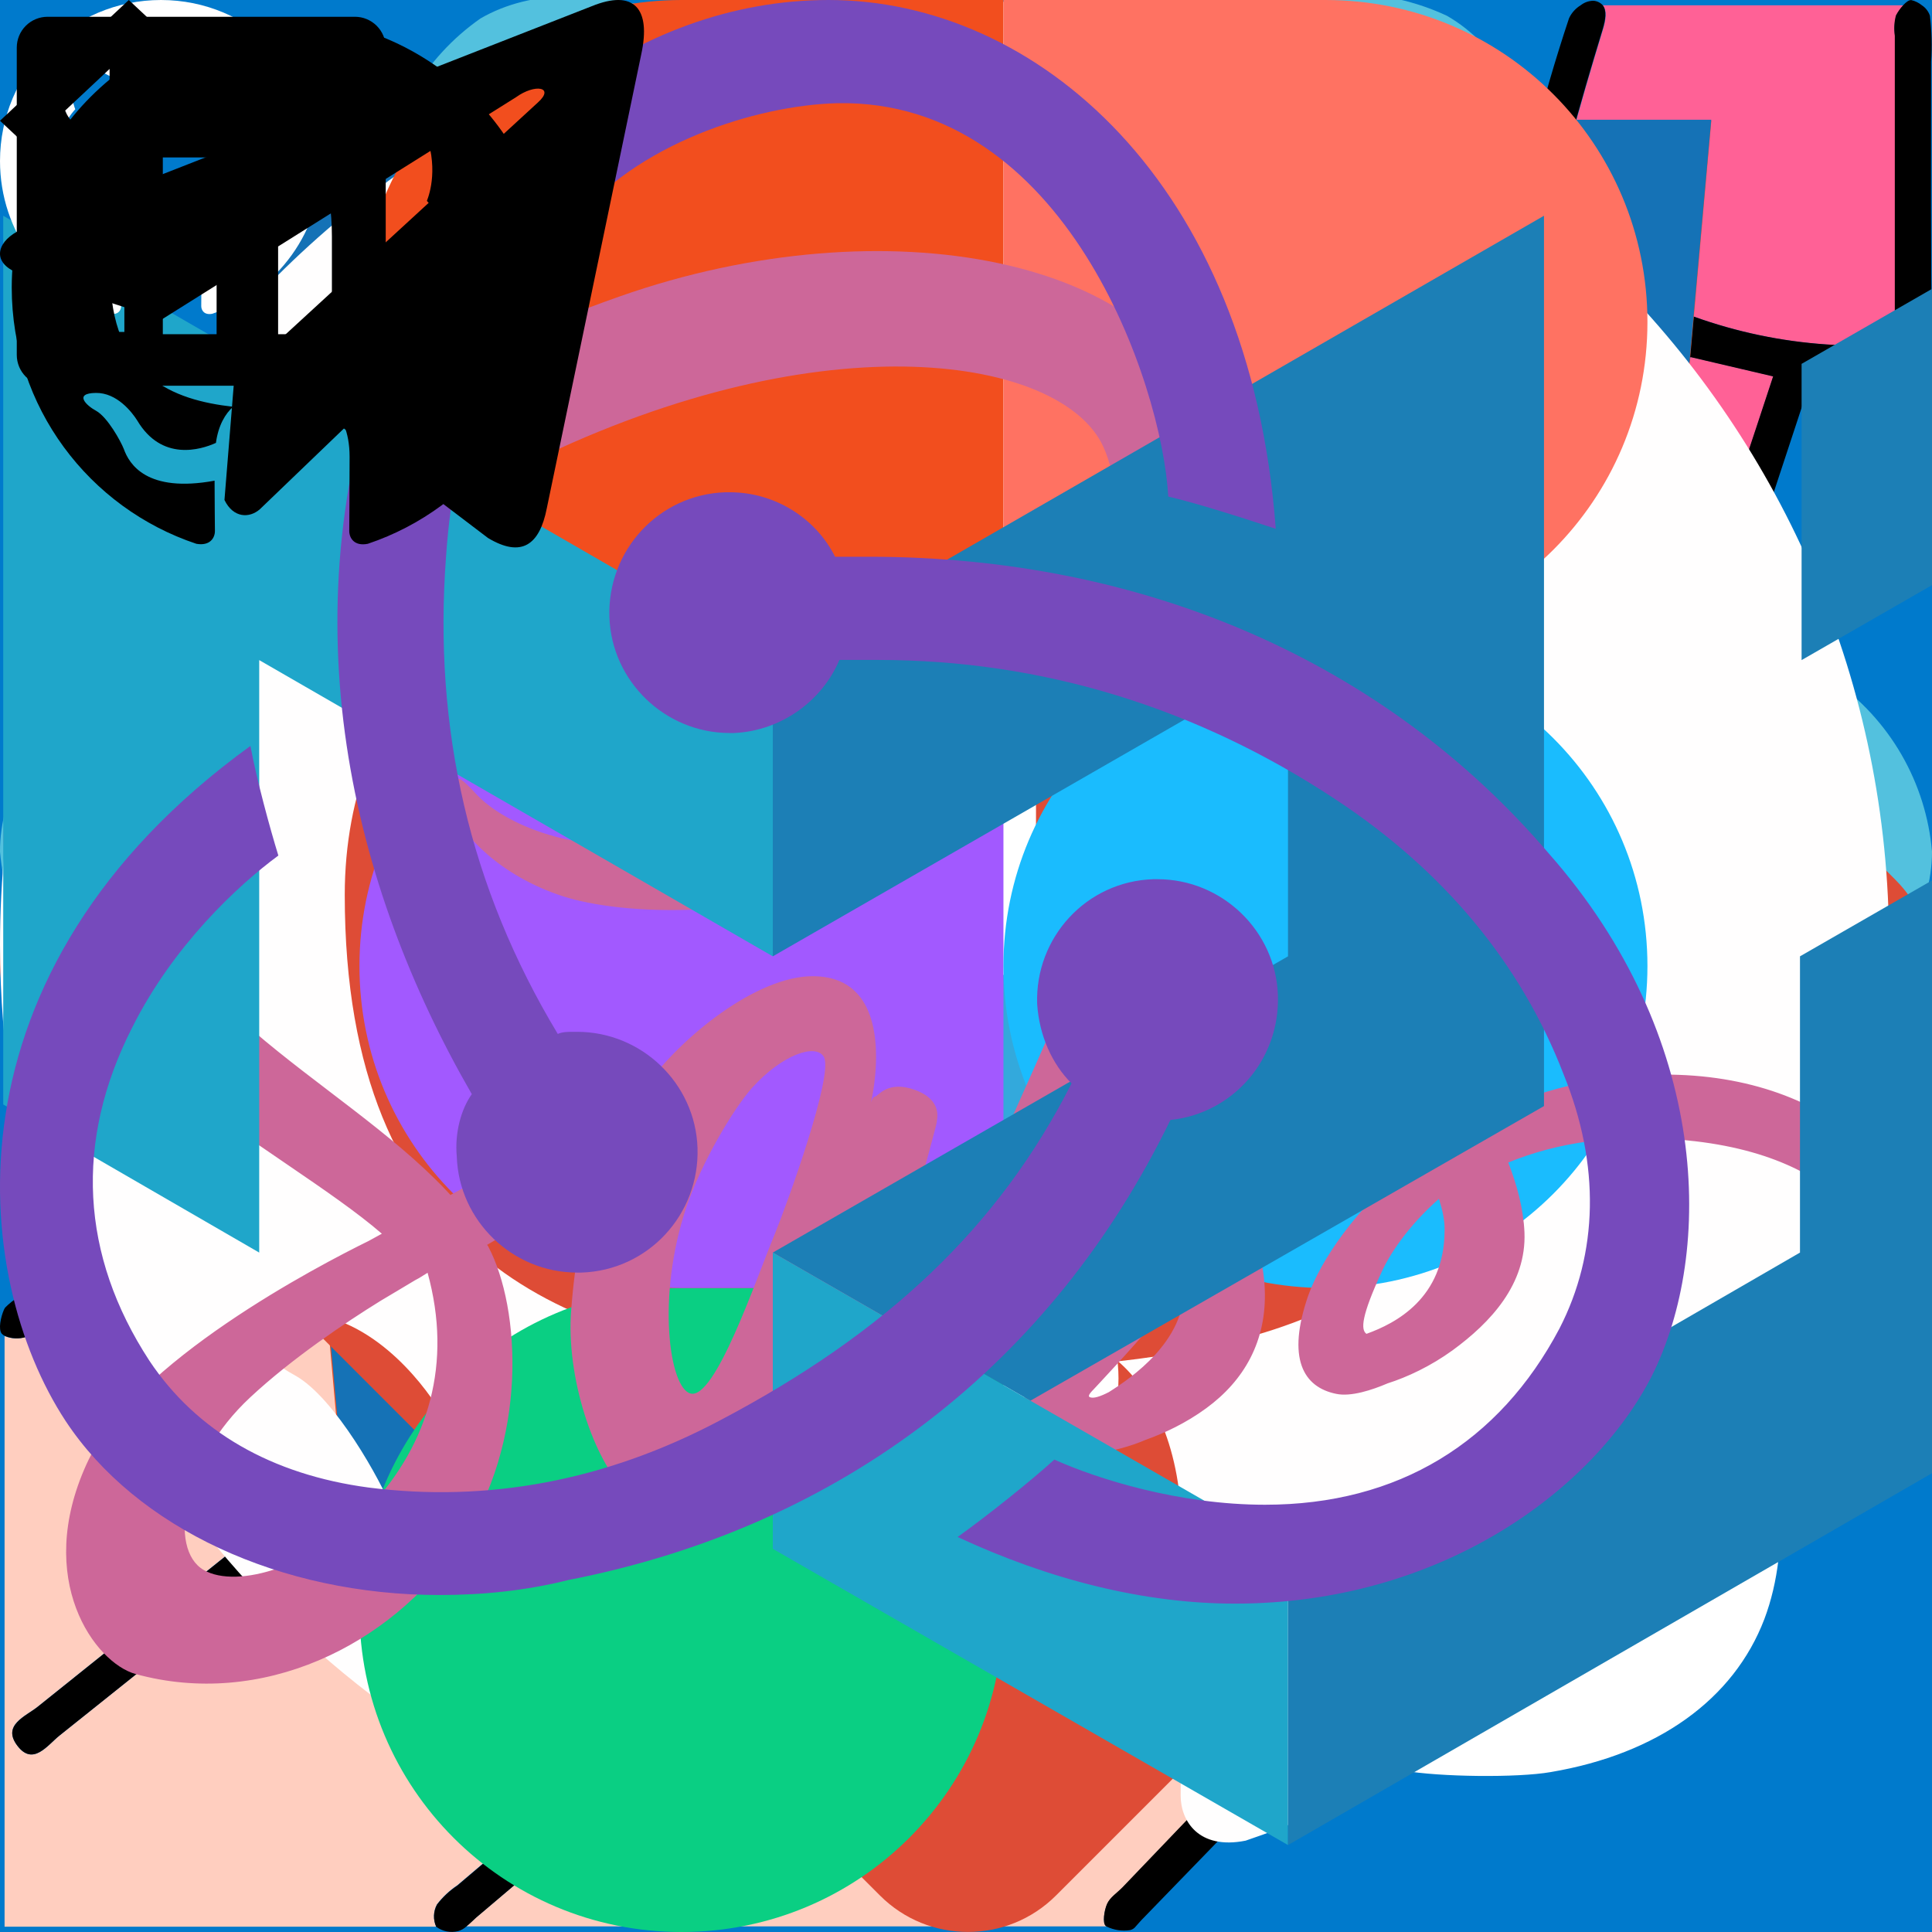 <svg width="120" height="120" viewBox="0 0 120 120" fill="none" xmlns="http://www.w3.org/2000/svg">
<rect x="0" y="0" width="120" height="120" fill="#333333" stroke="none"/>
<!-- logo -->

    <g id="logo">
        <path d="M974.256 160.04v484.139c0 31.585-25.607 57.193-57.193 57.193H115.824c-31.585 0-57.193-25.607-57.193-57.193V160.04c0-31.585 25.607-57.193 57.193-57.193h801.24c31.585 0 57.193 25.607 57.193 57.193z m-64.609 294.499v-269.051h-94.82V359.751h-139.417v94.788h234.237z m-0.543 163.362v-94.788h-94.82v94.788h94.82z m-138.873-337.625v-94.788h-94.82v94.788h94.82z m-28.868 337.625v-94.788H284.428v94.788H741.362z m-110.549-163.362v-94.788h-94.788v94.788h94.788z m0-174.263v-94.788h-94.788v94.788h94.788z m-139.417 174.263v-94.788h-94.788v94.788h94.788z m0-174.263v-94.788h-94.788v94.788h94.788z m-139.385 174.263v-94.788H257.191v94.788h94.82z m0-174.263v-94.788H257.191v94.788h94.82zM212.594 617.901v-94.788H117.774v94.788H212.594z m0-163.362v-94.788H117.774v94.788H212.594z m0-174.263v-94.788H117.774v94.788H212.594z" fill="#FFB578" />
        <path d="M909.647 280.276v174.263h-234.237v-94.788h139.417V185.488h94.82v65.345z" fill="#FF4893" />
        <path d="M814.283 523.112h94.82v94.788h-94.82zM675.41 185.488h94.82v94.788h-94.82z" fill="#8B87C1" />
        <path d="M284.428 523.112H741.362v94.788H284.428z" fill="#FF4893" />
        <path d="M536.025 359.751h94.788v94.788h-94.788zM536.025 185.488h94.788v94.788h-94.788zM396.608 359.751h94.788v94.788h-94.788zM396.608 185.488h94.788v94.788h-94.788zM257.191 359.751h94.82v94.788H257.191zM257.191 185.488h94.82v94.788H257.191zM117.774 523.112H212.594v94.788H117.774zM117.774 359.751H212.594v94.788H117.774zM117.774 185.488H212.594v94.788H117.774z" fill="#8B87C1" />
        <path d="M917.064 723.75H115.824c-43.877 0-79.571-35.697-79.571-79.574V160.04c0-43.877 35.697-79.571 79.571-79.571h801.24c43.877 0 79.571 35.697 79.571 79.571V644.176c0 43.877-35.693 79.574-79.571 79.574zM115.824 125.226c-19.197 0-34.814 15.617-34.814 34.814V644.176c0 19.197 15.617 34.817 34.814 34.817h801.24c19.197 0 34.814-15.62 34.814-34.817V160.04c0-19.197-15.617-34.814-34.814-34.814H115.824z" fill="#4F46A3" />
        <path d="M212.594 302.654H117.774a22.378 22.378 0 0 1-22.378-22.378v-94.788a22.378 22.378 0 0 1 22.378-22.378H212.594a22.378 22.378 0 0 1 22.378 22.378v94.788a22.378 22.378 0 0 1-22.378 22.378z m-72.442-44.757H190.216v-50.032H140.152v50.032zM770.23 302.654h-94.82a22.378 22.378 0 0 1-22.378-22.378v-94.788a22.378 22.378 0 0 1 22.378-22.378h94.82a22.378 22.378 0 0 1 22.378 22.378v94.788a22.378 22.378 0 0 1-22.378 22.378z m-72.442-44.757h50.064v-50.032h-50.064v50.032z" fill="#4F46A3" />
        <path d="M630.813 302.654h-94.788a22.378 22.378 0 0 1-22.378-22.378v-94.788a22.378 22.378 0 0 1 22.378-22.378h94.788a22.378 22.378 0 0 1 22.378 22.378v94.788a22.378 22.378 0 0 1-22.378 22.378z m-72.41-44.757h50.032v-50.032h-50.032v50.032z" fill="#4F46A3" />
        <path d="M491.396 302.654h-94.788a22.378 22.378 0 0 1-22.378-22.378v-94.788a22.378 22.378 0 0 1 22.378-22.378h94.788a22.378 22.378 0 0 1 22.378 22.378v94.788a22.378 22.378 0 0 1-22.378 22.378z m-72.41-44.757h50.032v-50.032h-50.032v50.032z" fill="#4F46A3" />
        <path d="M352.011 302.654H257.191a22.378 22.378 0 0 1-22.378-22.378v-94.788a22.378 22.378 0 0 1 22.378-22.378h94.82a22.378 22.378 0 0 1 22.378 22.378v94.788a22.378 22.378 0 0 1-22.378 22.378z m-72.442-44.757h50.064v-50.032H279.569v50.032zM212.594 476.917H117.774a22.378 22.378 0 0 1-22.378-22.378v-94.788a22.378 22.378 0 0 1 22.378-22.378H212.594a22.378 22.378 0 0 1 22.378 22.378v94.788a22.378 22.378 0 0 1-22.378 22.378z m-72.442-44.757H190.216v-50.032H140.152v50.032zM630.813 476.917h-94.788a22.378 22.378 0 0 1-22.378-22.378v-94.788a22.378 22.378 0 0 1 22.378-22.378h94.788a22.378 22.378 0 0 1 22.378 22.378v94.788a22.378 22.378 0 0 1-22.378 22.378z m-72.41-44.757h50.032v-50.032h-50.032v50.032z" fill="#4F46A3" />
        <path d="M491.396 476.917h-94.788a22.378 22.378 0 0 1-22.378-22.378v-94.788a22.378 22.378 0 0 1 22.378-22.378h94.788a22.378 22.378 0 0 1 22.378 22.378v94.788a22.378 22.378 0 0 1-22.378 22.378z m-72.41-44.757h50.032v-50.032h-50.032v50.032z" fill="#4F46A3" />
        <path d="M352.011 476.917H257.191a22.378 22.378 0 0 1-22.378-22.378v-94.788a22.378 22.378 0 0 1 22.378-22.378h94.82a22.378 22.378 0 0 1 22.378 22.378v94.788a22.378 22.378 0 0 1-22.378 22.378z m-72.442-44.757h50.064v-50.032H279.569v50.032zM909.647 476.917h-234.237a22.378 22.378 0 0 1-22.378-22.378v-94.788a22.378 22.378 0 0 1 22.378-22.378h117.035v-151.885a22.378 22.378 0 0 1 22.378-22.378h94.82a22.378 22.378 0 0 1 22.378 22.378v269.051a22.372 22.372 0 0 1-22.375 22.378z m-211.859-44.757h189.48v-224.295h-50.064v151.885a22.378 22.378 0 0 1-22.378 22.378h-117.039v50.032zM212.594 640.279H117.774a22.378 22.378 0 0 1-22.378-22.378v-94.788a22.378 22.378 0 0 1 22.378-22.378H212.594a22.378 22.378 0 0 1 22.378 22.378v94.788a22.378 22.378 0 0 1-22.378 22.378z m-72.442-44.757H190.216v-50.032H140.152v50.032zM741.362 640.279H284.428a22.378 22.378 0 0 1-22.378-22.378v-94.788a22.378 22.378 0 0 1 22.378-22.378H741.362a22.378 22.378 0 0 1 22.378 22.378v94.788a22.378 22.378 0 0 1-22.378 22.378z m-434.555-44.757H718.983v-50.032H306.807v50.032zM909.103 640.279h-94.82a22.378 22.378 0 0 1-22.378-22.378v-94.788a22.378 22.378 0 0 1 22.378-22.378h94.82a22.378 22.378 0 0 1 22.378 22.378v94.788a22.378 22.378 0 0 1-22.378 22.378z m-72.442-44.757h50.064v-50.032h-50.064v50.032zM308.124 947.533c-53.58 0-104.35-32.154-125.363-84.875a134.19 134.19 0 0 1-9.616-49.846c0-55.521 33.337-104.689 84.935-125.261a22.382 22.382 0 0 1 16.576 41.573c-34.475 13.747-56.751 46.595-56.751 83.689 0 11.359 2.164 22.554 6.439 33.28 18.373 46.099 70.84 68.666 116.959 50.281l308.089-122.761a22.375 22.375 0 0 1 29.073 12.506 22.378 22.378 0 0 1-12.506 29.073l-308.086 122.761a134.209 134.209 0 0 1-49.747 9.581z" fill="#4F46A3" />
        <path d="M804.283 879.989a22.382 22.382 0 0 1-20.793-14.095c-18.385-46.112-70.84-68.666-116.927-50.29a22.378 22.378 0 0 1-16.579-41.573c33.43-13.331 70.054-12.839 103.129 1.391 33.069 14.223 58.618 40.466 71.949 73.896a22.378 22.378 0 0 1-20.78 30.671z" fill="#4F46A3" />
    </g>

<!-- skills -->
    <g id="javaScript">
        <path d="M2.255 0H117.745V120H2.255V0Z" fill="#F7DF1E"/>
        <path d="M32.62 100.28L41.458 94.723C43.163 97.864 44.714 100.522 48.435 100.522C52.001 100.522 54.249 99.072 54.249 93.434V55.091H65.103V93.594C65.103 105.274 58.513 110.59 48.9 110.59C40.218 110.59 35.178 105.918 32.62 100.28" fill="black"/>
        <path d="M71 99.072L79.837 93.756C82.163 97.703 85.187 100.603 90.536 100.603C95.033 100.603 97.9 98.267 97.9 95.045C97.9 91.178 94.954 89.809 89.993 87.554L87.28 86.345C79.45 82.882 74.255 78.532 74.255 69.349C74.255 60.891 80.457 54.447 90.148 54.447C97.048 54.447 102.01 56.944 105.575 63.469L97.125 69.107C95.264 65.644 93.249 64.275 90.148 64.275C86.97 64.275 84.954 66.369 84.954 69.107C84.954 72.49 86.97 73.86 91.621 75.955L94.334 77.163C103.56 81.271 108.754 85.459 108.754 94.883C108.754 105.034 101.079 110.591 90.769 110.591C80.69 110.591 74.178 105.597 71 99.072" fill="black"/>
    </g>

    <g id="typeScript">
        <path d="M0 60V120H60H120V60V0H60H0V60Z" fill="#007ACC"/>
        <path d="M26.537 60.398L26.499 65.312H34.309H42.118L42.118 87.503V109.693H47.642H53.166V87.503L53.166 65.312H60.975H68.785V60.493C68.785 57.826 68.728 55.598 68.652 55.541C68.594 55.465 59.09 55.426 47.566 55.446L26.594 55.503L26.537 60.398Z" fill="white"/>
        <path d="M96.826 55.364C99.874 56.126 102.198 57.478 104.331 59.687C105.436 60.868 107.074 63.021 107.207 63.535C107.246 63.687 102.026 67.192 98.865 69.154C98.75 69.23 98.293 68.735 97.779 67.973C96.236 65.725 94.617 64.754 92.141 64.583C88.503 64.335 86.16 66.24 86.179 69.421C86.179 70.354 86.312 70.906 86.693 71.668C87.493 73.326 88.979 74.316 93.645 76.335C102.236 80.03 105.912 82.468 108.198 85.935C110.75 89.802 111.322 95.973 109.588 100.564C107.684 105.554 102.96 108.945 96.312 110.068C94.255 110.43 89.379 110.373 87.169 109.973C82.35 109.116 77.779 106.735 74.96 103.611C73.855 102.392 71.703 99.211 71.836 98.983C71.893 98.906 72.388 98.602 72.941 98.278C73.474 97.973 75.493 96.811 77.398 95.707L80.846 93.707L81.569 94.773C82.579 96.316 84.788 98.43 86.122 99.135C89.95 101.154 95.207 100.868 97.798 98.545C98.903 97.535 99.36 96.487 99.36 94.945C99.36 93.554 99.188 92.945 98.465 91.897C97.531 90.564 95.626 89.44 90.217 87.097C84.026 84.43 81.36 82.773 78.922 80.145C77.512 78.621 76.179 76.183 75.626 74.145C75.169 72.449 75.055 68.202 75.417 66.487C76.693 60.507 81.207 56.335 87.722 55.097C89.836 54.697 94.75 54.849 96.826 55.364Z" fill="white"/>
    </g>

    <g id="react">
        <g clip-path="url(#clip0_1_3095)">
            <path d="M60 63.607C65.917 63.607 70.714 58.81 70.714 52.893C70.714 46.976 65.917 42.179 60 42.179C54.083 42.179 49.286 46.976 49.286 52.893C49.286 58.81 54.083 63.607 60 63.607Z" fill="#53C1DE"/>
            <path d="M60 77.458C47.122 77.77 34.276 76.034 21.943 72.315C16.245 70.509 10.932 67.664 6.27 63.924C4.491 62.646 3.01 60.999 1.927 59.094C0.845 57.19 0.188 55.075 0 52.892C0 45.808 7.783 38.865 20.82 34.322C33.483 30.297 46.714 28.346 60 28.545C73.109 28.362 86.162 30.278 98.666 34.22C104.153 35.969 109.286 38.676 113.829 42.217C115.577 43.435 117.036 45.023 118.103 46.868C119.169 48.712 119.817 50.769 120 52.892C120 60.255 111.3 67.717 97.286 72.354C85.191 75.951 72.616 77.673 60 77.458ZM60 33.671C47.289 33.501 34.632 35.356 22.504 39.165C10.504 43.352 5.126 49.078 5.126 52.88C5.126 56.857 10.907 63.11 23.601 67.451C35.4 70.99 47.685 72.638 60 72.332C72.07 72.548 84.103 70.915 95.679 67.49C108.857 63.123 114.857 56.861 114.857 52.892C114.641 51.531 114.145 50.228 113.4 49.068C112.655 47.908 111.677 46.914 110.529 46.151C106.465 43.01 101.879 40.611 96.981 39.062C85.02 35.307 72.536 33.487 60 33.671Z" fill="#53C1DE"/>
            <path d="M35.656 106.331C33.656 106.377 31.68 105.892 29.93 104.925C23.793 101.385 21.667 91.177 24.243 77.612C27.083 64.631 32.003 52.195 38.814 40.785C45.203 29.338 53.382 18.988 63.041 10.125C67.298 6.245 72.208 3.15 77.544 0.984C79.474 0.079 81.58 -0.39 83.711 -0.39C85.843 -0.39 87.948 0.079 89.878 0.984C96.26 4.661 98.373 15.924 95.394 30.38C92.466 42.656 87.674 54.411 81.183 65.235C75.019 76.547 67.097 86.807 57.714 95.634C53.303 99.666 48.184 102.846 42.615 105.015C40.386 105.843 38.033 106.287 35.656 106.331ZM43.254 43.331C36.757 54.257 32.041 66.147 29.283 78.555C26.913 91.048 29.188 98.561 32.497 100.472C35.925 102.457 44.248 100.575 54.354 91.747C63.311 83.291 70.872 73.469 76.755 62.647C82.974 52.299 87.571 41.06 90.388 29.321C93.191 15.714 90.77 7.382 87.333 5.402C86.044 4.909 84.668 4.688 83.29 4.753C81.912 4.819 80.562 5.17 79.327 5.784C74.577 7.744 70.21 10.527 66.427 14.004C57.198 22.493 49.386 32.402 43.284 43.357L43.254 43.331Z" fill="#53C1DE"/>
            <path d="M84.326 106.387C78.519 106.387 71.143 102.872 63.463 96.268C53.635 87.325 45.317 76.851 38.833 65.252C32.108 54 27.226 41.743 24.373 28.948C23.136 23.319 22.907 17.515 23.696 11.805C23.878 9.687 24.523 7.635 25.585 5.794C26.647 3.952 28.1 2.366 29.842 1.147C36.215 -2.543 47.027 1.25 58.063 11.047C67.237 19.713 75.028 29.735 81.163 40.764C87.884 51.754 92.817 63.742 95.777 76.28C97.068 82.115 97.267 88.14 96.365 94.048C96.15 96.227 95.466 98.334 94.361 100.224C93.256 102.114 91.755 103.743 89.962 104.998C88.24 105.953 86.294 106.432 84.326 106.387ZM43.269 62.672C49.489 73.757 57.434 83.781 66.806 92.368C76.445 100.661 84.09 102.444 87.377 100.511C90.806 98.518 93.335 90.384 90.729 77.222C87.874 65.252 83.143 53.809 76.71 43.318C70.855 32.763 63.419 23.166 54.66 14.861C44.272 5.638 35.846 3.577 32.413 5.565C31.343 6.435 30.465 7.517 29.834 8.743C29.204 9.969 28.834 11.312 28.749 12.688C28.067 17.78 28.289 22.952 29.404 27.967C32.149 40.203 36.831 51.922 43.273 62.681L43.269 62.672Z" fill="#53C1DE"/>
        </g>
        <defs>
            <clipPath id="clip0_1_3095">
                <rect width="120" height="106" fill="white"/>
            </clipPath>
        </defs>
    </g>

    <g id="styledComponents">
        <g clip-path="url(#clip0_1_3059)">
            <path d="M68.767 118.279C68.947 117.872 69.401 117.589 69.731 117.246C74.767 111.967 79.845 106.735 84.811 101.391C86.365 99.956 87.566 98.18 88.32 96.204C89.074 94.227 89.36 92.103 89.156 89.997C89 89.095 88.796 88.203 88.543 87.323C87.189 88.608 85.93 89.778 84.661 90.957C82.69 92.791 80.727 94.633 78.739 96.446C77.567 97.641 76.059 98.453 74.416 98.774C72.772 99.094 71.07 98.909 69.534 98.242C67.98 97.671 66.627 96.655 65.644 95.322C64.662 93.989 64.092 92.397 64.006 90.743C63.96 90.53 63.899 90.321 63.822 90.117C62.309 91.402 60.861 92.585 59.426 93.802L29.588 119.085C29.382 119.261 29.159 119.479 28.966 119.65H68.746L68.686 119.612C68.472 119.462 68.583 118.673 68.767 118.279Z" fill="#FFCEBF"/>
            <path d="M27.144 118.279C27.497 117.818 27.924 117.418 28.408 117.096L69.7 82.064C72.517 79.673 75.321 77.269 78.112 74.852C78.457 74.612 78.727 74.279 78.892 73.892C79.559 70.983 79.654 67.972 79.17 65.026C78.742 65.326 78.51 65.455 78.313 65.665C74.932 68.69 71.568 71.741 68.17 74.749C67.044 75.882 65.588 76.629 64.012 76.882C62.435 77.136 60.818 76.883 59.394 76.159C57.941 75.473 56.726 74.371 55.901 72.992C55.077 71.613 54.682 70.02 54.766 68.416V67.028C54.145 67.482 53.691 67.786 53.266 68.129C36.74 81.362 20.216 94.584 3.695 107.797C2.949 108.393 2.058 109.721 1.081 108.431C0.104 107.141 1.591 106.61 2.341 106.01C19.953 91.877 37.574 77.758 55.203 63.651C58.074 61.35 58.263 60.385 56.394 56.73L55.28 57.776C52.225 60.617 49.135 63.419 46.127 66.308C44.893 67.498 43.348 68.315 41.669 68.664C39.991 69.013 38.248 68.881 36.641 68.282C35.035 67.683 33.631 66.641 32.591 65.278C31.551 63.915 30.918 62.286 30.765 60.578C30.195 61.007 29.702 61.32 29.235 61.684L3.095 81.944C2.644 82.386 2.13 82.759 1.569 83.05C1.146 83.178 0.692 83.155 0.284 82.986V119.671H27.092C26.992 119.451 26.945 119.21 26.954 118.969C26.963 118.727 27.028 118.491 27.144 118.279Z" fill="#FFCEBF"/>
            <path d="M99.565 1.821C98.837 4.208 98.13 6.599 97.491 9.012C96.901 10.716 96.97 12.58 97.684 14.237C98.397 15.894 99.704 17.225 101.348 17.968C106.376 20.611 112.042 21.798 117.709 21.396V2.228C117.646 1.808 117.669 1.379 117.777 0.968C117.897 0.736 118.049 0.521 118.227 0.33H99.548C99.835 0.664 99.737 1.251 99.565 1.821Z" fill="#FF6196"/>
            <path d="M62.051 42.998C61.962 45.137 61.214 47.197 59.908 48.894C55.242 54.918 49.883 60.372 43.942 65.144C42.984 66.03 41.769 66.591 40.473 66.745C39.176 66.899 37.865 66.638 36.725 66.001C35.592 65.516 34.636 64.692 33.989 63.643C33.342 62.593 33.036 61.369 33.113 60.138C33.25 58.627 33.878 57.202 34.9 56.08C41.543 49.745 48.741 44.019 56.407 38.969C56.909 38.576 57.523 38.35 58.16 38.324C58.798 38.298 59.427 38.472 59.96 38.824C60.66 39.258 61.226 39.879 61.595 40.615C61.964 41.352 62.122 42.177 62.051 42.998Z" fill="#FF87AF"/>
            <path d="M56.913 68.97C56.813 68.023 56.935 67.065 57.268 66.173C57.601 65.281 58.136 64.478 58.832 63.828C65.337 57.828 72.316 52.364 79.701 47.488C79.924 47.347 80.13 47.205 80.374 47.06C81.019 46.594 81.801 46.356 82.596 46.383C83.391 46.41 84.155 46.701 84.766 47.21C85.358 47.711 85.777 48.386 85.963 49.14C86.15 49.893 86.094 50.685 85.803 51.405C84.869 54.517 83.145 57.334 80.798 59.581C76.033 64.276 71.175 68.876 66.229 73.379C65.484 74.146 64.505 74.642 63.447 74.791C62.389 74.94 61.311 74.733 60.384 74.202C59.409 73.696 58.579 72.95 57.972 72.035C57.365 71.119 57 70.065 56.913 68.97Z" fill="#FF87AF"/>
            <path d="M87.834 71.802C86.635 73.087 85.4 74.313 84.248 75.628C83.901 76.137 83.614 76.683 83.391 77.257C84.025 77.445 84.766 77.942 85.28 77.766C87.899 76.888 90.453 75.834 93.328 74.724C92.702 76.164 92.231 77.492 91.567 78.709C88.831 83.308 85.404 87.459 81.407 91.016C79.887 92.482 78.308 93.883 76.671 95.22C75.805 95.939 74.762 96.416 73.651 96.6C72.54 96.784 71.399 96.67 70.347 96.269C69.294 95.868 68.367 95.195 67.659 94.318C66.953 93.441 66.491 92.392 66.323 91.278C66.254 90.659 66.309 90.032 66.484 89.434C66.659 88.836 66.951 88.278 67.343 87.794C73.174 81.461 79.838 75.95 87.153 71.412C87.242 71.377 87.336 71.358 87.432 71.356L87.834 71.802Z" fill="#FF87AF"/>
            <path d="M97.672 54.733L105.004 22.166L110.147 23.37L107.494 31.43C105.017 38.93 102.51 46.429 100.093 53.936C99.622 55.325 99.005 55.582 97.672 54.733Z" fill="#FF6196"/>
            <path d="M89.386 73.888C90.161 70.927 90.933 68.189 91.584 65.421C92.219 62.736 93.426 60.221 95.124 58.046C96.165 56.679 97.335 57.223 98.53 57.519C99.636 57.789 99.915 58.599 99.962 59.662C100.136 62.6 99.241 65.503 97.442 67.834C95.3 70.489 92.532 72.57 89.386 73.888Z" fill="#FF6196"/>
            <path d="M119.944 3.839C120.008 2.885 119.983 1.927 119.871 0.977C119.783 0.712 119.607 0.484 119.374 0.33C119.184 0.175 118.961 0.065 118.723 0.008C118.585 -0.017 118.393 0.124 118.208 0.325C118.03 0.517 117.878 0.732 117.758 0.964C117.65 1.375 117.627 1.804 117.69 2.224V21.387C112.023 21.79 106.357 20.602 101.329 17.959C99.685 17.216 98.378 15.886 97.665 14.229C96.951 12.572 96.882 10.708 97.472 9.003C98.111 6.59 98.818 4.199 99.546 1.812C99.718 1.243 99.816 0.655 99.546 0.321C99.396 0.158 99.189 0.06 98.968 0.047C98.685 0.05 98.41 0.146 98.188 0.321C97.867 0.513 97.612 0.797 97.455 1.135C96.598 3.707 95.844 6.303 95.188 8.926C94.941 9.959 94.874 11.028 94.991 12.084C95.157 13.995 95.868 15.819 97.039 17.338C98.21 18.857 99.793 20.008 101.599 20.654C102.409 20.993 102.884 21.327 102.657 22.394C102.344 23.748 102.04 25.103 101.732 26.461C99.632 35.666 97.544 44.874 95.467 54.088C95.408 54.498 95.228 54.882 94.948 55.189C93.579 56.277 92.429 57.615 91.559 59.131C90.449 61.133 89.682 63.305 89.287 65.559C89.212 66.278 88.952 66.966 88.533 67.555C88.114 68.144 87.55 68.615 86.896 68.923C85.109 69.827 83.468 70.997 81.484 72.214C81.616 69.828 81.591 67.436 81.407 65.053C81.256 64.321 81.288 63.562 81.5 62.844C81.713 62.127 82.099 61.472 82.624 60.94C85.237 58.351 87.1 55.102 88.015 51.538C88.288 50.712 88.363 49.833 88.233 48.973C88.104 48.113 87.774 47.295 87.27 46.586C86.766 45.876 86.102 45.296 85.332 44.891C84.563 44.485 83.708 44.267 82.838 44.253C81.43 44.237 80.047 44.63 78.857 45.384C74.768 48.177 70.75 51.072 66.807 54.066C64.463 55.832 62.256 57.786 59.985 59.637C59.887 59.532 59.803 59.415 59.732 59.29C59.689 58.974 59.604 58.666 59.48 58.373C57.581 55.442 58.897 53.312 60.958 51.122C63.105 48.871 64.292 45.873 64.266 42.762C64.333 41.177 63.836 39.619 62.865 38.365C62.347 37.729 61.71 37.2 60.988 36.81C59.963 36.249 58.791 36.014 57.629 36.139C56.467 36.263 55.371 36.739 54.487 37.504L53.292 38.361C50.562 40.315 47.798 42.218 45.171 44.309C41.336 47.37 37.584 50.534 33.918 53.796C32.204 55.309 30.953 57.374 29.175 58.78C19.901 66.103 10.53 73.294 1.192 80.532C0.871 80.723 0.576 80.955 0.314 81.222C0.287 81.261 0.264 81.302 0.245 81.346C0.048 81.804 -0.119 82.563 0.112 82.841C0.169 82.902 0.238 82.95 0.314 82.983C0.722 83.152 1.176 83.175 1.599 83.047C2.16 82.756 2.674 82.384 3.125 81.942L29.265 61.681C29.732 61.317 30.224 60.987 30.794 60.575C30.948 62.283 31.581 63.913 32.621 65.276C33.66 66.639 35.065 67.68 36.671 68.279C38.277 68.878 40.02 69.011 41.699 68.661C43.377 68.312 44.923 67.495 46.157 66.305C49.157 63.417 52.255 60.614 55.31 57.773L56.424 56.727C58.293 60.383 58.104 61.347 55.233 63.648C37.589 77.766 19.959 91.888 2.341 106.012C1.591 106.611 0.108 107.156 1.081 108.433C2.054 109.71 2.949 108.394 3.695 107.798C20.224 94.597 36.742 81.379 53.249 68.143C53.677 67.8 54.127 67.496 54.749 67.042V68.43C54.665 70.034 55.06 71.627 55.884 73.006C56.708 74.385 57.924 75.488 59.377 76.174C60.801 76.897 62.417 77.15 63.994 76.897C65.571 76.644 67.027 75.897 68.153 74.764C71.551 71.764 74.915 68.704 78.296 65.679C78.51 65.486 78.759 65.341 79.153 65.041C79.637 67.986 79.542 70.998 78.874 73.907C78.71 74.294 78.439 74.626 78.094 74.867C75.3 77.281 72.497 79.685 69.683 82.079L28.407 117.115C27.924 117.437 27.497 117.836 27.143 118.297C27.03 118.507 26.967 118.741 26.958 118.979C26.949 119.217 26.995 119.455 27.092 119.673C27.286 119.818 27.509 119.917 27.747 119.964C27.984 120.011 28.229 120.004 28.463 119.943C28.648 119.889 28.818 119.794 28.96 119.664C29.175 119.493 29.389 119.274 29.582 119.099L59.42 93.816C60.855 92.599 62.303 91.399 63.816 90.131C63.893 90.334 63.954 90.543 64.001 90.756C64.086 92.41 64.656 94.003 65.638 95.336C66.621 96.669 67.974 97.684 69.528 98.255C71.064 98.922 72.766 99.108 74.41 98.787C76.053 98.467 77.561 97.655 78.733 96.46C80.721 94.647 82.684 92.805 84.655 90.971C85.941 89.792 87.183 88.609 88.538 87.337C88.79 88.216 88.994 89.109 89.15 90.011C89.347 92.109 89.058 94.225 88.304 96.194C87.551 98.163 86.353 99.931 84.805 101.362C79.839 106.71 74.761 111.942 69.725 117.217C69.395 117.56 68.941 117.843 68.761 118.25C68.581 118.657 68.466 119.454 68.68 119.626L68.74 119.664C69.189 119.883 69.695 119.959 70.188 119.883C70.327 119.854 70.45 119.777 70.535 119.664C70.655 119.54 70.771 119.386 70.887 119.27C74.966 115.053 79.067 110.858 83.117 106.611C84.751 104.955 86.288 103.205 87.719 101.371C89.585 99.305 90.822 96.749 91.285 94.004C91.749 91.259 91.418 88.439 90.333 85.875C90.216 85.304 90.33 84.709 90.65 84.221C90.929 83.741 91.237 83.274 91.554 82.811C92.569 81.494 93.414 80.054 94.07 78.526C95.337 74.776 97.282 71.29 99.808 68.242C100.969 66.769 101.768 65.045 102.14 63.207C102.512 61.369 102.447 59.47 101.95 57.662C101.775 56.974 101.775 56.254 101.95 55.566C104.119 48.851 106.351 42.158 108.562 35.46L111.519 26.487L112.432 23.714C114.377 23.714 116.211 23.676 118.037 23.714C119.554 23.757 120.017 23.046 120 21.572C119.91 15.658 119.944 9.749 119.944 3.839ZM43.937 65.144C42.979 66.03 41.765 66.591 40.468 66.745C39.172 66.899 37.86 66.638 36.721 66.001C35.587 65.516 34.631 64.692 33.984 63.643C33.337 62.593 33.031 61.369 33.108 60.138C33.246 58.627 33.873 57.202 34.895 56.08C41.539 49.745 48.737 44.019 56.403 38.969C56.821 38.674 57.297 38.469 57.8 38.37C58.137 38.307 58.483 38.307 58.82 38.37C59.223 38.448 59.609 38.602 59.955 38.824C60.656 39.259 61.222 39.88 61.592 40.617C61.961 41.355 62.118 42.18 62.046 43.002C61.958 45.141 61.209 47.201 59.904 48.898C55.237 54.921 49.878 60.373 43.937 65.144ZM66.22 73.41C65.475 74.176 64.497 74.672 63.438 74.821C62.38 74.97 61.303 74.763 60.375 74.232C59.399 73.725 58.568 72.977 57.961 72.059C57.353 71.142 56.99 70.084 56.904 68.987C56.805 68.04 56.926 67.083 57.259 66.191C57.593 65.298 58.128 64.495 58.824 63.845C65.329 57.845 72.308 52.381 79.693 47.506C79.916 47.364 80.121 47.223 80.366 47.077C81.011 46.611 81.792 46.373 82.588 46.401C83.383 46.428 84.146 46.718 84.758 47.227C85.35 47.728 85.769 48.404 85.955 49.157C86.141 49.91 86.085 50.703 85.795 51.422C84.861 54.534 83.136 57.351 80.79 59.599C76.063 64.321 71.148 68.867 66.229 73.392L66.22 73.41ZM91.55 78.728C88.817 83.319 85.397 87.464 81.407 91.018C79.887 92.483 78.309 93.884 76.672 95.221C75.805 95.941 74.763 96.417 73.651 96.601C72.54 96.786 71.4 96.671 70.347 96.27C69.294 95.869 68.367 95.196 67.66 94.319C66.953 93.442 66.492 92.393 66.323 91.279C66.254 90.66 66.309 90.033 66.484 89.435C66.659 88.837 66.951 88.28 67.343 87.795C73.174 81.463 79.839 75.951 87.153 71.413C87.242 71.378 87.337 71.359 87.432 71.357L87.861 71.786C86.661 73.071 85.427 74.297 84.274 75.612C83.927 76.121 83.64 76.667 83.417 77.241C84.051 77.429 84.792 77.926 85.306 77.751C87.376 77.056 89.412 76.251 91.593 75.394L93.354 74.708C92.694 76.165 92.223 77.493 91.559 78.71L91.55 78.728ZM97.434 67.865C95.835 69.9 93.832 71.581 91.55 72.801C90.844 73.195 90.12 73.564 89.377 73.907C90.14 70.989 90.903 68.285 91.55 65.551L91.576 65.439C92.211 62.755 93.418 60.239 95.115 58.064C96.157 56.697 97.326 57.242 98.522 57.537C99.628 57.807 99.906 58.617 99.953 59.68C100.129 62.616 99.237 65.517 97.442 67.847L97.434 67.865ZM107.461 31.44C104.984 38.94 102.477 46.439 100.06 53.946C99.606 55.356 98.989 55.613 97.656 54.765L104.011 26.512L104.988 22.176L110.131 23.38L109.098 26.512L107.461 31.44Z" fill="black"/>
        </g>
        <defs>
            <clipPath id="clip0_1_3059">
                <rect width="120" height="120" fill="white"/>
            </clipPath>
        </defs>
    </g>

    <g id="html">
        <path d="M22.133 102.004L13.706 7.5H106.294L97.856 101.989L59.944 112.5L22.133 102.004Z" fill="#E44F26"/>
        <path d="M60 104.468L90.638 95.974L97.845 15.229H60V104.468Z" fill="#F1662A"/>
        <path d="M60 50.276H44.663L43.605 38.407H60V26.816H30.938L31.215 29.929L34.061 61.867H60V50.276ZM60 80.377L59.947 80.392L47.04 76.909L46.215 67.665H34.579L36.203 85.86L59.947 92.453L60 92.438V80.377Z" fill="#EBEBEB"/>
        <path d="M59.959 50.276V61.867H74.231L72.889 76.901L59.959 80.389V92.449L83.722 85.86L83.895 83.903L86.618 53.389L86.903 50.276H59.959ZM59.959 26.816V38.407H87.956L88.189 35.805L88.718 29.929L88.995 26.816H59.959Z" fill="white"/>
    </g>

    <g id="css">
        <path d="M22.133 101.154L13.71 7.438H106.29L97.856 101.139L59.944 111.562L22.133 101.154Z" fill="#1572B6"/>
        <path d="M60 103.597L90.638 95.174L97.845 15.102H60V103.597Z" fill="#33A9DC"/>
        <path d="M60 49.054H75.338L76.395 37.284H60V25.79H89.062L88.785 28.872L85.939 60.549H60V49.054Z" fill="white"/>
        <path d="M60.071 78.904L60.019 78.919L47.111 75.461L46.286 66.294H34.65L36.274 84.341L60.015 90.879L60.071 90.864V78.904Z" fill="#EBEBEB"/>
        <path d="M74.351 60.062L72.956 75.453L60.03 78.912V90.871L83.79 84.341L83.966 82.4L85.98 60.062H74.351Z" fill="white"/>
        <path d="M60.041 25.79V37.284H32.044L31.811 34.7L31.282 28.872L31.005 25.79H60.041ZM60 49.054V60.549H47.254L47.021 57.964L46.496 52.137L46.219 49.054H60Z" fill="#EBEBEB"/>
    </g>

    <g id="git">
        <svg width="120" height="120" viewBox="0 0 105 105" fill="none" xmlns="http://www.w3.org/2000/svg">
            <g clip-path="url(#clip0_2_5685)">
                <path d="M103.02 47.822L57.176 1.98C54.537 -0.66 50.255 -0.66 47.613 1.98L38.094 11.5L50.17 23.576C52.976 22.628 56.194 23.264 58.431 25.501C60.679 27.753 61.311 30.998 60.339 33.813L71.978 45.452C74.793 44.482 78.042 45.109 80.291 47.362C83.434 50.504 83.434 55.596 80.291 58.74C77.147 61.884 72.055 61.884 68.909 58.74C66.545 56.373 65.961 52.901 67.158 49.989L56.305 39.135L56.303 67.697C57.09 68.086 57.809 68.6 58.431 69.219C61.574 72.361 61.574 77.453 58.431 80.6C55.287 83.742 50.193 83.742 47.053 80.6C43.91 77.453 43.91 72.361 47.053 69.219C47.807 68.466 48.702 67.869 49.687 67.463V38.635C48.7 38.232 47.805 37.635 47.053 36.879C44.672 34.501 44.1 31.007 45.32 28.083L33.415 16.177L1.981 47.61C-0.66 50.252 -0.66 54.535 1.981 57.175L47.826 103.018C50.465 105.658 54.746 105.658 57.389 103.018L103.019 57.388C105.66 54.747 105.66 50.462 103.019 47.822" fill="#DE4C36"/>
            </g>
            <defs>
                <clipPath id="clip0_2_5685">
                    <rect width="105" height="105" fill="white"/>
                </clipPath>
            </defs>
        </svg>
    </g>

    <g id="gitHubSkill">
        <svg width="120" height="120" viewBox="0 0 90 90 " fill="none" xmlns="http://www.w3.org/2000/svg">
        <path fill-rule="evenodd" clip-rule="evenodd" d="M44 0C19.69 0 0 19.69 0 44C0 63.47 12.595 79.915 30.085 85.745C32.285 86.13 33.11 84.81 33.11 83.655C33.11 82.61 33.055 79.145 33.055 75.46C22 77.495 19.14 72.765 18.26 70.29C17.765 69.025 15.62 65.12 13.75 64.075C12.21 63.25 10.01 61.215 13.695 61.16C17.16 61.105 19.635 64.35 20.46 65.67C24.42 72.325 30.745 70.455 33.275 69.3C33.66 66.44 34.815 64.515 36.08 63.415C26.29 62.315 16.06 58.52 16.06 41.69C16.06 36.905 17.765 32.945 20.57 29.865C20.13 28.765 18.59 24.255 21.01 18.205C21.01 18.205 24.695 17.05 33.11 22.715C36.63 21.725 40.37 21.23 44.11 21.23C47.85 21.23 51.59 21.725 55.11 22.715C63.525 16.995 67.21 18.205 67.21 18.205C69.63 24.255 68.09 28.765 67.65 29.865C70.455 32.945 72.16 36.85 72.16 41.69C72.16 58.575 61.875 62.315 52.085 63.415C53.68 64.79 55.055 67.43 55.055 71.555C55.055 77.44 55 82.17 55 83.655C55 84.81 55.825 86.185 58.025 85.745C66.76 82.796 74.35 77.182 79.727 69.694C85.104 62.205 87.997 53.219 88 44C88 19.69 68.31 0 44 0Z" fill="#FFFEFE"/>
        </svg>
    </g>

    <g id="figma">
    <svg xmlns="http://www.w3.org/2000/svg" viewBox="0 0 129 129">
        <path fill="#0acf83" d="M45.5 129c11.9 0 21.5-9.6 21.5-21.5V86H45.5C33.6 86 24 95.6 24 107.5S33.6 129 45.5 129zm0 0"/>
        <path fill="#a259ff" d="M24 64.5C24 52.6 33.6 43 45.5 43H67v43H45.5C33.6 86 24 76.4 24 64.5zm0 0"/>
        <path fill="#f24e1e" d="M24 21.5C24 9.6 33.6 0 45.5 0H67v43H45.5C33.6 43 24 33.4 24 21.5zm0 0"/>
        <path fill="#ff7262" d="M67 0h21.5C100.4 0 110 9.6 110 21.5S100.4 43 88.5 43H67zm0 0"/>
        <path fill="#1abcfe" d="M110 64.5c0 11.9-9.6 21.5-21.5 21.5S67 76.4 67 64.5 76.6 43 88.5 43 110 52.6 110 64.5zm0 0"/>
    </svg>
    </g>

    <g id="sass">
        <svg xmlns="http://www.w3.org/2000/svg" width="120" height="120" viewBox="0 0 117 87" fill="none">
            <g clip-path="url(#clip0_2_5872)">
                <path d="M100.673 50.077C96.603 50.097 93.065 51.069 90.103 52.506C89.016 50.372 87.93 48.471 87.738 47.076C87.525 45.449 87.269 44.456 87.525 42.512C87.781 40.568 88.931 37.8 88.91 37.589C88.889 37.378 88.654 36.385 86.31 36.364C83.966 36.343 81.941 36.807 81.707 37.42C81.472 38.033 81.025 39.427 80.727 40.864C80.322 42.977 76.039 50.52 73.588 54.471C72.799 52.929 72.117 51.577 71.968 50.499C71.755 48.872 71.499 47.879 71.755 45.935C72.011 43.991 73.162 41.224 73.14 41.012C73.119 40.801 72.884 39.807 70.54 39.787C68.196 39.765 66.171 40.23 65.937 40.843C65.703 41.456 65.447 42.892 64.957 44.287C64.467 45.682 58.777 58.275 57.285 61.529C56.682 62.845 56.05 64.149 55.389 65.438C55.389 65.438 55.367 65.501 55.303 65.607C55.095 66.011 54.882 66.412 54.664 66.811V66.832C54.344 67.403 54.004 67.931 53.833 67.931C53.705 67.931 53.471 66.41 53.876 64.339C54.728 59.965 56.752 53.162 56.731 52.929C56.731 52.802 57.115 51.619 55.41 51.006C53.748 50.393 53.151 51.407 53.002 51.407C52.853 51.407 52.746 51.767 52.746 51.767C52.746 51.767 54.6 44.118 49.209 44.118C45.842 44.118 41.196 47.773 38.894 51.069C36.278 52.481 33.664 53.897 31.052 55.317C29.795 56.014 28.495 56.711 27.28 57.366C27.195 57.282 27.11 57.176 27.024 57.092C20.503 50.182 8.442 45.301 8.953 36.026C9.145 32.645 10.317 23.77 32.118 12.995C50.061 4.226 64.339 6.656 66.811 12.044C70.348 19.735 59.161 34.018 40.62 36.089C33.545 36.871 29.837 34.166 28.9 33.152C27.92 32.095 27.77 32.032 27.408 32.243C26.811 32.561 27.195 33.511 27.408 34.06C27.962 35.497 30.242 38.033 34.099 39.28C37.509 40.378 45.799 40.991 55.836 37.145C67.067 32.835 75.847 20.855 73.268 10.818C70.689 0.634 53.641 -2.725 37.509 2.958C27.92 6.339 17.52 11.664 10.04 18.594C1.154 26.834 -0.253 33.997 0.322 36.998C2.39 47.647 17.201 54.577 23.125 59.712C22.826 59.88 22.549 60.029 22.315 60.156C19.353 61.613 8.058 67.466 5.245 73.657C2.049 80.672 5.757 85.701 8.208 86.376C15.815 88.469 23.636 84.708 27.834 78.495C32.032 72.283 31.521 64.212 29.582 60.514C29.56 60.472 29.539 60.43 29.496 60.388C30.264 59.944 31.052 59.479 31.819 59.035C33.23 58.209 34.658 57.413 36.103 56.648C35.378 58.613 34.845 60.958 34.59 64.339C34.27 68.311 35.91 73.467 38.063 75.495C39.022 76.383 40.151 76.404 40.876 76.404C43.391 76.404 44.52 74.333 45.778 71.882C47.312 68.882 48.697 65.395 48.697 65.395C48.697 65.395 46.971 74.819 51.66 74.819C53.364 74.819 55.09 72.621 55.858 71.502V71.523C55.858 71.523 55.9 71.459 55.986 71.311C56.156 71.037 56.262 70.867 56.262 70.867V70.826C56.944 69.642 58.479 66.959 60.759 62.501C63.7 56.754 66.534 49.57 66.534 49.57C66.534 49.57 66.79 51.323 67.663 54.239C68.175 55.951 69.24 57.831 70.093 59.648C69.411 60.599 68.985 61.127 68.985 61.127L69.006 61.148C68.452 61.867 67.855 62.648 67.195 63.41C64.872 66.156 62.102 69.305 61.718 70.213C61.27 71.29 61.377 72.072 62.23 72.706C62.847 73.171 63.955 73.234 65.085 73.171C67.174 73.023 68.644 72.516 69.368 72.199C70.498 71.798 71.819 71.185 73.055 70.276C75.335 68.607 76.72 66.219 76.593 63.071C76.528 61.339 75.953 59.606 75.25 57.979C75.463 57.683 75.655 57.387 75.868 57.092C79.469 51.872 82.261 46.146 82.261 46.146C82.261 46.146 82.517 47.9 83.391 50.816C83.817 52.295 84.691 53.901 85.457 55.464C82.069 58.19 79.981 61.359 79.235 63.43C77.893 67.276 78.936 69.008 80.918 69.41C81.813 69.6 83.092 69.177 84.03 68.776C85.223 68.396 86.63 67.741 87.972 66.769C90.253 65.1 92.447 62.775 92.32 59.627C92.255 58.19 91.872 56.774 91.339 55.401C94.216 54.218 97.924 53.563 102.655 54.112C112.799 55.295 114.802 61.571 114.418 64.212C114.035 66.853 111.904 68.29 111.201 68.734C110.497 69.178 110.263 69.325 110.327 69.642C110.412 70.107 110.753 70.086 111.35 70.001C112.181 69.854 116.678 67.867 116.869 63.008C117.189 56.796 111.222 50.013 100.673 50.077ZM22.421 76.235C19.054 79.869 14.366 81.242 12.342 80.08C10.168 78.833 11.02 73.467 15.155 69.621C17.669 67.276 20.908 65.099 23.061 63.768C23.551 63.472 24.276 63.05 25.149 62.522C25.298 62.437 25.384 62.395 25.384 62.395L25.895 62.078C27.408 67.571 25.959 72.41 22.421 76.235ZM46.928 59.712C45.756 62.543 43.306 69.79 41.814 69.389C40.535 69.051 39.747 63.557 41.558 58.127C42.474 55.401 44.414 52.147 45.543 50.88C47.376 48.851 49.401 48.175 49.89 48.999C50.509 50.077 47.653 57.937 46.928 59.712ZM67.152 69.304C66.662 69.558 66.193 69.727 65.98 69.6C65.831 69.515 66.193 69.177 66.193 69.177C66.193 69.177 68.729 66.473 69.731 65.247C70.306 64.529 70.988 63.684 71.713 62.733V63.008C71.713 66.241 68.558 68.417 67.152 69.304H67.152ZM82.751 65.776C82.389 65.522 82.453 64.677 83.667 62.036C84.136 61 85.244 59.268 87.141 57.599C87.354 58.275 87.504 58.93 87.482 59.542C87.461 63.621 84.52 65.142 82.751 65.776Z" fill="#CD6799"/>
            </g>
            <defs>
                <clipPath id="clip0_2_5872">
                    <rect width="117" height="87" fill="white"/>
                </clipPath>
            </defs>
        </svg>
    </g>

    <g id="materialUi">
        <path fill="#1FA6CA" d="M.2 68.6V13.4L48 41v18.4L16.1 41v36.8L.2 68.6z"/>
        <path fill="#1C7FB6" d="M48 41l47.9-27.6v55.3L64 87l-16-9.2 32-18.4V41L48 59.4V41z"/>
        <path fill="#1FA6CA" d="M48 77.8v18.4l32 18.4V96.2L48 77.8z"/>
        <path fill="#1C7FB6" d="M80 114.6L127.8 87V50.2l-16 9.2v18.4L80 96.2v18.4zM111.9 41V22.6l16-9.2v18.4l-16 9.2z"/>
    </g>

    <g id="redux">
    <path d="M72.697 69.563C76.569 69.162 79.506 65.824 79.373 61.818C79.239 57.813 75.901 54.609 71.896 54.609H71.629C67.49 54.742 64.286 58.214 64.419 62.352C64.553 64.355 65.354 66.091 66.555 67.293C62.016 76.239 55.073 82.781 44.659 88.255C37.583 91.993 30.24 93.329 22.897 92.394C16.889 91.593 12.216 88.923 9.278 84.516C5.006 77.974 4.606 70.897 8.211 63.821C10.748 58.748 14.752 55.009 17.289 53.14C16.755 51.404 15.954 48.467 15.554 46.331C-3.806 60.35 -1.803 79.309 4.072 88.255C8.477 94.931 17.423 99.07 27.303 99.07C29.973 99.07 32.643 98.803 35.313 98.136C52.403 94.797 65.354 84.65 72.697 69.563ZM96.195 53.007C86.048 41.123 71.095 34.581 54.005 34.581H51.869C50.668 32.178 48.131 30.575 45.327 30.575H45.06C40.921 30.709 37.717 34.18 37.85 38.32C37.984 42.325 41.322 45.529 45.327 45.529H45.594C48.531 45.396 51.068 43.527 52.136 40.99H54.539C64.686 40.99 74.299 43.927 82.978 49.668C89.653 54.075 94.46 59.816 97.13 66.759C99.4 72.366 99.266 77.841 96.863 82.514C93.125 89.59 86.85 93.462 78.572 93.462C73.231 93.462 68.158 91.86 65.487 90.658C64.019 91.993 61.348 94.129 59.479 95.465C65.221 98.135 71.095 99.604 76.703 99.604C89.52 99.604 98.999 92.528 102.604 85.451C106.476 77.707 106.209 64.355 96.195 53.007ZM28.371 71.832C28.505 75.838 31.842 79.042 35.847 79.042H36.115C40.254 78.909 43.458 75.437 43.324 71.298C43.191 67.292 39.853 64.088 35.847 64.088H35.581C35.313 64.088 34.913 64.088 34.646 64.221C29.172 55.142 26.902 45.262 27.704 34.581C28.237 26.57 30.908 19.627 35.581 13.885C39.453 8.945 46.929 6.542 52.003 6.409C66.155 6.141 72.163 23.766 72.564 30.842C74.299 31.243 77.237 32.178 79.239 32.845C77.637 11.216 64.286 0 51.469 0C39.452 0 28.371 8.679 23.965 21.496C17.823 38.587 21.829 55.009 29.305 67.96C28.638 68.895 28.237 70.364 28.371 71.832V71.832Z" fill="#764ABC"/>
    </g>

<!-- project -->

    <g id="linkChains">
        <path d="M11.287 8.713C10.604 8.031 9.678 7.648 8.713 7.648C7.748 7.648 6.823 8.031 6.14 8.713L3.566 11.287C2.883 11.969 2.5 12.895 2.5 13.86C2.5 14.826 2.883 15.752 3.566 16.434C4.248 17.117 5.174 17.5 6.14 17.5C7.105 17.5 8.031 17.117 8.713 16.434L10 15.148" stroke="#FCFCFC" stroke-width="1.667" stroke-linecap="round" stroke-linejoin="round"/>
        <path d="M8.713 11.287C9.396 11.969 10.322 12.352 11.287 12.352C12.252 12.352 13.178 11.969 13.86 11.287L16.434 8.713C17.117 8.031 17.5 7.105 17.5 6.14C17.5 5.174 17.117 4.248 16.434 3.566C15.752 2.883 14.826 2.5 13.861 2.5C12.895 2.5 11.969 2.883 11.287 3.566L10 4.853" stroke="#FCFCFC" stroke-width="1.667" stroke-linecap="round" stroke-linejoin="round"/>
    </g>

    <g id="gitHubMini">
        <g clip-path="url(#clip0_2_5974)">
            <path fill-rule="evenodd" clip-rule="evenodd" d="M10 0C4.475 0 0 4.475 0 10C0 14.425 2.862 18.163 6.838 19.488C7.338 19.575 7.525 19.275 7.525 19.012C7.525 18.775 7.513 17.988 7.513 17.15C5 17.613 4.35 16.538 4.15 15.975C4.037 15.688 3.55 14.8 3.125 14.562C2.775 14.375 2.275 13.912 3.112 13.9C3.9 13.887 4.463 14.625 4.65 14.925C5.55 16.438 6.987 16.012 7.562 15.75C7.65 15.1 7.912 14.662 8.2 14.412C5.975 14.162 3.65 13.3 3.65 9.475C3.65 8.387 4.037 7.487 4.675 6.787C4.575 6.537 4.225 5.513 4.775 4.138C4.775 4.138 5.612 3.875 7.525 5.162C8.325 4.938 9.175 4.825 10.025 4.825C10.875 4.825 11.725 4.938 12.525 5.162C14.438 3.862 15.275 4.138 15.275 4.138C15.825 5.513 15.475 6.537 15.375 6.787C16.012 7.487 16.4 8.375 16.4 9.475C16.4 13.312 14.062 14.162 11.838 14.412C12.2 14.725 12.512 15.325 12.512 16.262C12.512 17.6 12.5 18.675 12.5 19.012C12.5 19.275 12.688 19.587 13.188 19.488C15.173 18.817 16.898 17.541 18.12 15.839C19.342 14.137 19.999 12.095 20 10C20 4.475 15.525 0 10 0Z" fill="white"/>
        </g>
        <defs>
            <clipPath id="clip0_2_5974">
                <rect width="20" height="20" fill="white"/>
            </clipPath>
        </defs>
    </g>

<!-- social -->

    <g id="telegram">
        <path d="M36.753 0.386L1.315 14.258C-0.111 14.904 -0.594 16.198 0.97 16.9L10.061 19.833L32.043 6.043C33.243 5.177 34.472 5.408 33.415 6.36L14.535 23.712L13.942 31.055C14.492 32.189 15.497 32.194 16.139 31.631L21.362 26.614L30.308 33.414C32.386 34.662 33.516 33.856 33.963 31.568L39.831 3.365C40.44 0.548 39.401 -0.693 36.753 0.386Z" fill="currentColor"/>
    </g>

    <g id="gitHub">
        <path fill-rule="evenodd" clip-rule="evenodd" d="M17.5 1.094C8.234 1.094 0.729 8.599 0.729 17.865C0.729 25.286 5.53 31.554 12.196 33.776C13.035 33.923 13.349 33.419 13.349 32.979C13.349 32.581 13.328 31.26 13.328 29.856C9.115 30.631 8.025 28.828 7.689 27.885C7.5 27.403 6.683 25.915 5.97 25.516C5.383 25.202 4.545 24.426 5.949 24.405C7.27 24.384 8.213 25.621 8.528 26.124C10.037 28.661 12.448 27.948 13.412 27.508C13.559 26.418 13.999 25.684 14.481 25.265C10.75 24.845 6.851 23.399 6.851 16.984C6.851 15.16 7.5 13.651 8.57 12.477C8.402 12.058 7.815 10.339 8.737 8.033C8.737 8.033 10.142 7.592 13.349 9.752C14.691 9.374 16.116 9.186 17.542 9.186C18.968 9.186 20.393 9.374 21.735 9.752C24.942 7.571 26.347 8.033 26.347 8.033C27.269 10.339 26.682 12.058 26.514 12.477C27.584 13.651 28.233 15.139 28.233 16.984C28.233 23.42 24.313 24.845 20.582 25.265C21.19 25.789 21.714 26.795 21.714 28.367C21.714 30.61 21.693 32.413 21.693 32.979C21.693 33.419 22.007 33.944 22.846 33.776C29.47 31.554 34.271 25.265 34.271 17.865C34.271 8.599 26.766 1.094 17.5 1.094Z" fill="currentColor"/>
    </g>

    <g id="linkedIn">
        <path fill-rule="evenodd" clip-rule="evenodd" d="M1.042 2.956C1.042 2.448 1.243 1.961 1.602 1.602C1.961 1.243 2.448 1.042 2.956 1.042H22.042C22.293 1.041 22.543 1.09 22.775 1.187C23.008 1.283 23.219 1.424 23.397 1.601C23.575 1.779 23.716 1.99 23.813 2.223C23.909 2.455 23.959 2.705 23.958 2.956V22.042C23.959 22.293 23.909 22.543 23.813 22.775C23.717 23.008 23.576 23.219 23.398 23.397C23.22 23.575 23.009 23.716 22.776 23.813C22.544 23.909 22.294 23.959 22.043 23.958H2.956C2.705 23.958 2.456 23.909 2.223 23.812C1.991 23.716 1.78 23.575 1.602 23.397C1.424 23.219 1.283 23.008 1.187 22.776C1.091 22.543 1.042 22.294 1.042 22.043V2.956ZM10.113 9.779H13.216V11.338C13.664 10.442 14.809 9.635 16.531 9.635C19.832 9.635 20.615 11.42 20.615 14.694V20.758H17.274V15.44C17.274 13.575 16.826 12.523 15.688 12.523C14.11 12.523 13.454 13.657 13.454 15.44V20.758H10.113V9.779ZM4.383 20.616H7.725V9.635H4.383V20.615V20.616ZM8.203 6.054C8.209 6.34 8.159 6.625 8.053 6.891C7.948 7.157 7.791 7.4 7.591 7.604C7.391 7.809 7.152 7.971 6.888 8.082C6.624 8.193 6.341 8.25 6.055 8.25C5.769 8.25 5.485 8.193 5.221 8.082C4.958 7.971 4.719 7.809 4.519 7.604C4.318 7.4 4.161 7.157 4.056 6.891C3.951 6.625 3.9 6.34 3.906 6.054C3.919 5.493 4.15 4.958 4.552 4.565C4.954 4.172 5.493 3.953 6.055 3.953C6.616 3.953 7.156 4.172 7.557 4.565C7.959 4.958 8.191 5.493 8.203 6.054Z" fill="currentColor"/>
    </g>


<!-- arrows -->

    <g id="arrowGoTop">
        <path d="M6.807 4.281V15H9.193V4.281L14.313 9.081L16 7.5L8 0L0 7.5L1.687 9.081L6.807 4.281Z" fill="currentColor"/>
    </g>
</svg>
